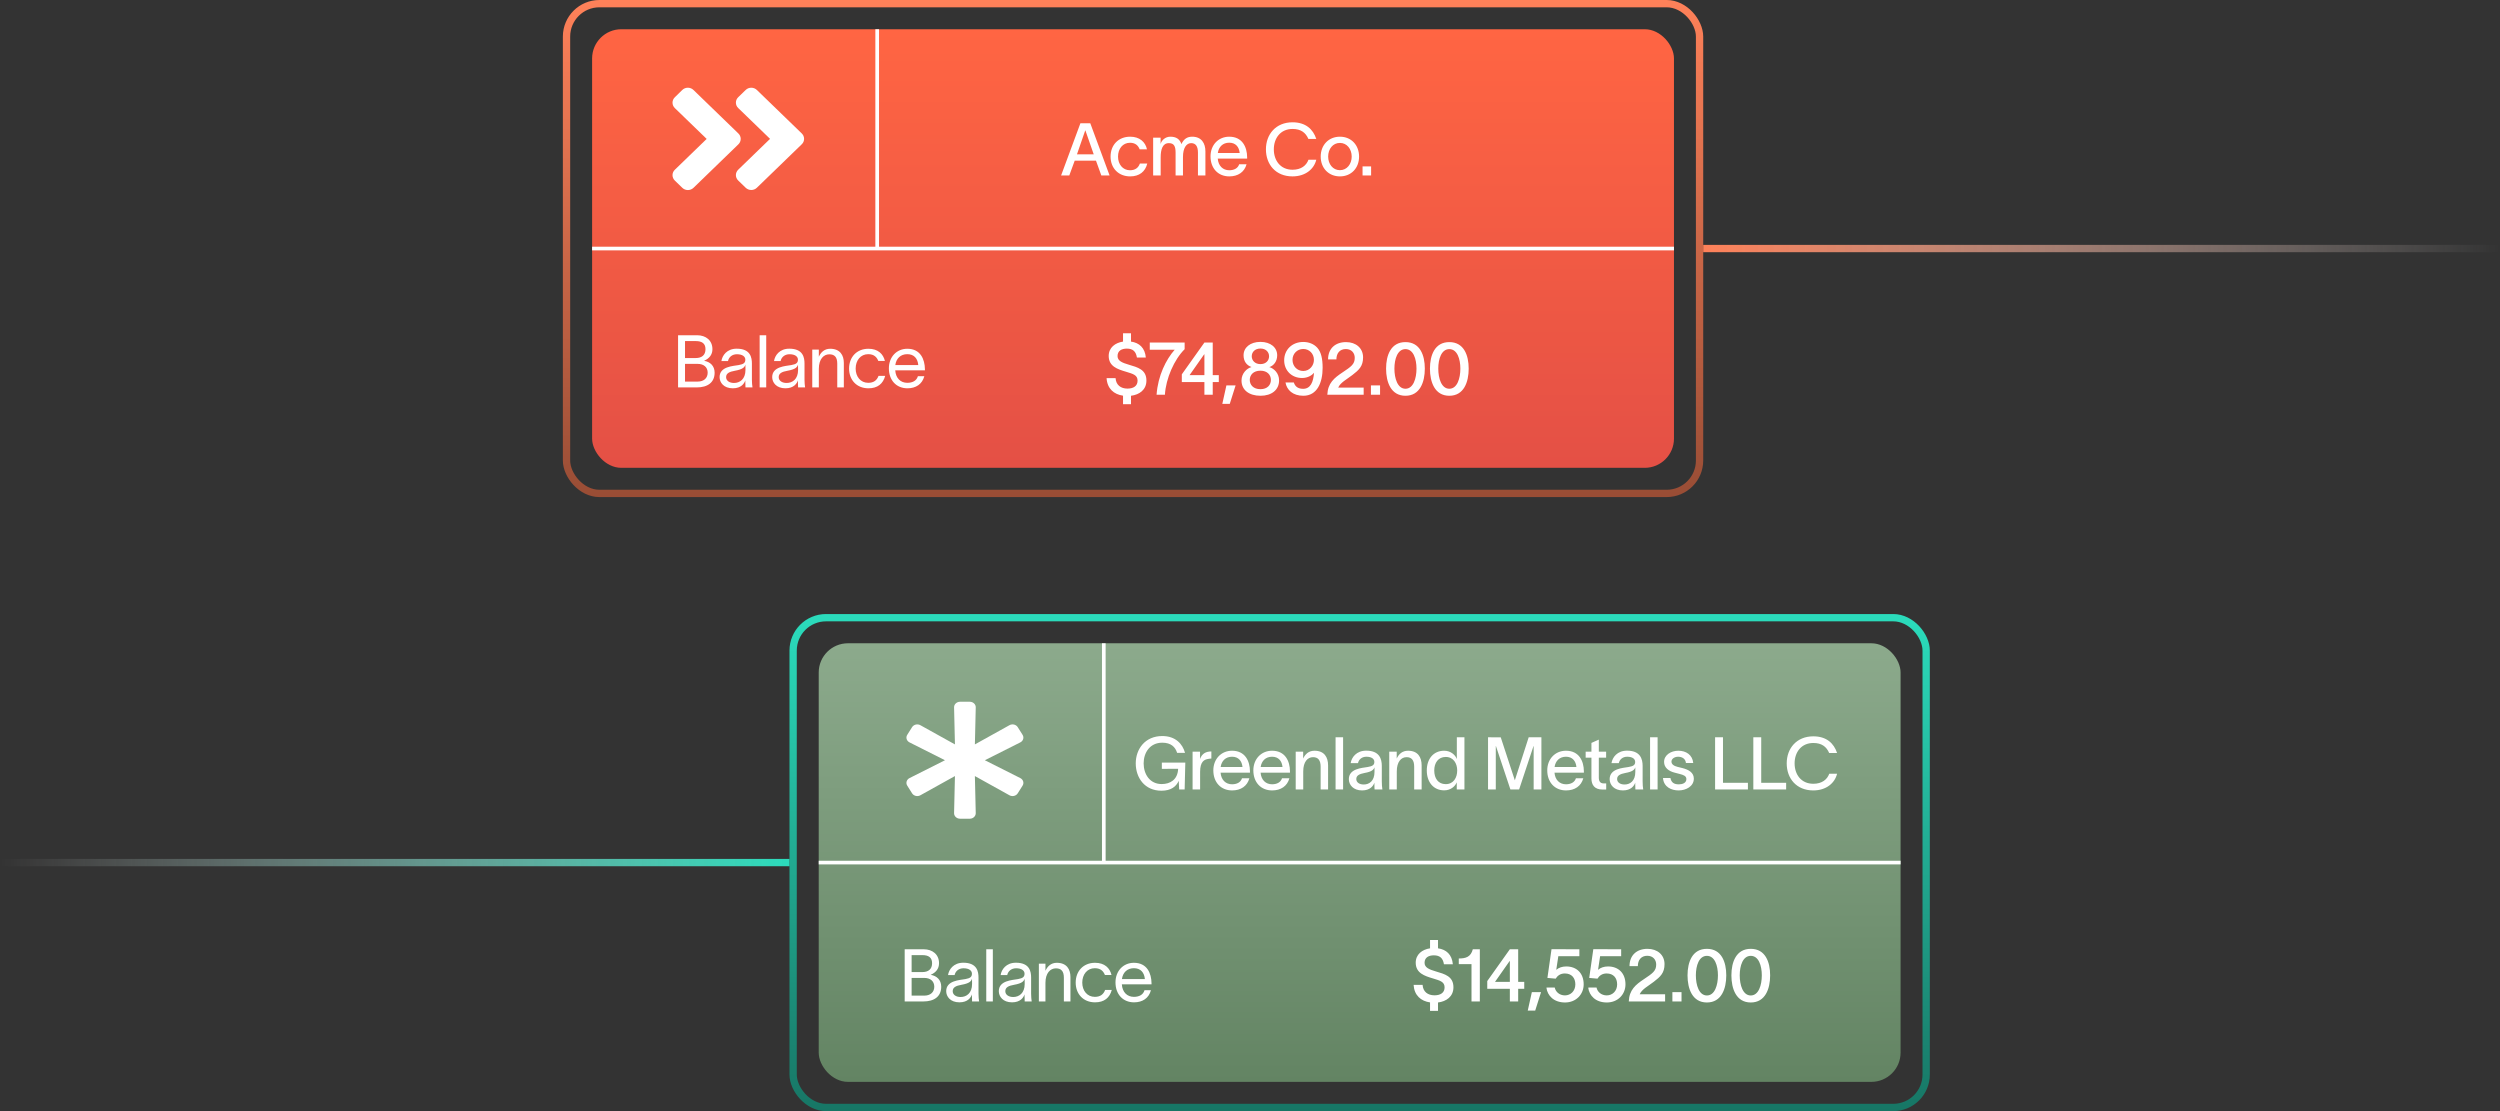 <svg width="342" height="152" viewBox="0 0 342 152" fill="none" xmlns="http://www.w3.org/2000/svg">
<rect x="0" y="0" width="342" height="152" fill="#333333" stroke="none"/>
<rect x="81" y="4" width="148" height="60" rx="4" fill="url(#paint0_linear_727_591)"/>
<rect x="77.5" y="0.5" width="155" height="67" rx="4.5" stroke="url(#paint1_linear_727_591)"/>
<path d="M233 34H342" stroke="url(#paint2_linear_727_591)"/>
<path d="M81 34L229 34" stroke="white" stroke-width="0.5"/>
<path d="M120 4V34" stroke="white" stroke-width="0.5"/>
<path d="M92.76 53V45.86H95.36C96.57 45.86 97.46 46.57 97.46 47.77C97.46 48.52 97.04 49.03 96.33 49.35V49.36C97.15 49.5 97.76 50.05 97.76 50.98C97.76 52.31 96.82 53 95.3 53H92.76ZM93.71 52.2H95.46C96.25 52.2 96.81 51.75 96.81 50.98C96.81 50.22 96.25 49.78 95.46 49.78H93.71V52.2ZM93.71 48.98H95.18C96.01 48.98 96.51 48.57 96.51 47.77C96.51 46.97 96.01 46.66 95.18 46.66H93.71V48.98ZM98.69 49.39C98.8 48.64 99.43 47.7 100.78 47.7C102.68 47.7 102.86 48.93 102.86 49.73V51.95C102.86 52.34 102.9 52.75 102.94 53H101.98C101.96 52.75 101.96 52.54 101.96 52.25V52.05H101.95C101.83 52.45 101.4 53.12 100.25 53.12C99.01 53.12 98.44 52.33 98.44 51.59C98.44 50.13 100.28 50.08 101.06 49.94C101.74 49.82 101.96 49.63 101.96 49.2C101.96 48.77 101.55 48.46 100.81 48.46C100.18 48.46 99.71 48.83 99.59 49.39H98.69ZM99.33 51.59C99.33 52.08 99.78 52.39 100.41 52.39C101.2 52.39 101.98 51.88 101.98 50.6L101.97 49.88C101.87 50.22 101.65 50.52 100.53 50.72C99.78 50.85 99.33 51.07 99.33 51.59ZM103.92 45.86H104.82V53H103.92V45.86ZM105.887 49.39C105.997 48.64 106.627 47.7 107.977 47.7C109.877 47.7 110.057 48.93 110.057 49.73V51.95C110.057 52.34 110.097 52.75 110.137 53H109.177C109.157 52.75 109.157 52.54 109.157 52.25V52.05H109.147C109.027 52.45 108.597 53.12 107.447 53.12C106.207 53.12 105.637 52.33 105.637 51.59C105.637 50.13 107.477 50.08 108.257 49.94C108.937 49.82 109.157 49.63 109.157 49.2C109.157 48.77 108.747 48.46 108.007 48.46C107.377 48.46 106.907 48.83 106.787 49.39H105.887ZM106.527 51.59C106.527 52.08 106.977 52.39 107.607 52.39C108.397 52.39 109.177 51.88 109.177 50.6L109.167 49.88C109.067 50.22 108.847 50.52 107.727 50.72C106.977 50.85 106.527 51.07 106.527 51.59ZM111.117 53V47.83H112.017V48.8C112.287 48.21 112.767 47.71 113.567 47.71C114.927 47.71 115.437 48.6 115.437 49.65V53H114.537V49.74C114.537 48.83 114.147 48.47 113.447 48.47C112.687 48.47 112.017 49.11 112.017 50.46V53H111.117ZM121.094 51.42C120.804 52.5 120.054 53.12 118.804 53.12C117.194 53.12 116.154 51.98 116.154 50.42C116.154 48.86 117.194 47.71 118.804 47.71C120.124 47.71 120.834 48.44 121.054 49.38H120.154C119.964 48.91 119.614 48.45 118.774 48.45C117.724 48.45 117.054 49.31 117.054 50.42C117.054 51.52 117.724 52.37 118.774 52.37C119.524 52.37 119.954 52.03 120.184 51.42H121.094ZM126.449 51.46C126.159 52.56 125.289 53.12 124.139 53.12C122.609 53.12 121.599 52.01 121.599 50.39C121.599 48.83 122.659 47.71 124.119 47.71C125.939 47.71 126.509 49.17 126.529 50.5V50.66H122.469C122.539 51.74 123.199 52.37 124.119 52.37C124.809 52.37 125.389 52.1 125.569 51.46H126.449ZM122.479 49.94H125.619C125.539 49.04 125.039 48.45 124.119 48.45C123.189 48.45 122.599 49.05 122.479 49.94Z" fill="white"/>
<path d="M153.63 45.59H154.72V46.73C155.85 46.89 156.63 47.58 156.75 48.91H155.53C155.4 48.09 154.99 47.69 154.15 47.69C153.45 47.69 152.88 47.98 152.88 48.71C152.88 49.36 153.5 49.62 154.42 49.89C155.63 50.25 156.83 50.55 156.83 52.06C156.83 53.34 155.85 54 154.72 54.14V55.29H153.63V54.13C152.38 53.95 151.47 53.17 151.38 51.73H152.61C152.67 52.67 153.32 53.16 154.24 53.16C155.04 53.16 155.62 52.82 155.62 52.07C155.62 51.29 154.96 51.14 154.06 50.86C152.88 50.51 151.69 50.13 151.67 48.72C151.66 47.55 152.56 46.89 153.63 46.73V45.59ZM162.059 47.77C160.629 49.18 159.489 51.79 159.359 54H158.219C158.409 51.37 159.519 49.18 160.699 47.84H157.289V46.86H162.059V47.77ZM161.672 52.27V51.21L164.762 46.86H165.902V51.32H166.732V52.27H165.902V54H164.762V52.27H161.672ZM162.732 51.32H164.762V48.47H164.732L162.732 51.32ZM167.772 52.72H169.032L168.232 55.25H167.212L167.772 52.72ZM172.429 46.77C173.829 46.77 174.719 47.55 174.719 48.6C174.719 49.42 174.269 50.01 173.649 50.22C174.299 50.41 174.979 51.07 174.979 52.04C174.979 53.34 173.959 54.14 172.439 54.14C170.859 54.14 169.829 53.34 169.839 52.04C169.849 51.07 170.559 50.39 171.209 50.21C170.539 49.98 170.119 49.43 170.119 48.6C170.119 47.55 171.019 46.77 172.429 46.77ZM170.969 51.97C170.969 52.65 171.459 53.24 172.429 53.24C173.379 53.24 173.859 52.66 173.859 51.97C173.859 51.3 173.379 50.71 172.429 50.71C171.459 50.71 170.969 51.3 170.969 51.97ZM171.239 48.74C171.239 49.31 171.679 49.81 172.429 49.81C173.179 49.81 173.609 49.32 173.609 48.74C173.609 48.17 173.179 47.68 172.429 47.68C171.669 47.68 171.239 48.17 171.239 48.74ZM175.675 49.29C175.675 47.85 176.755 46.78 178.285 46.78C179.055 46.78 179.735 47.06 180.195 47.56C180.745 48.16 180.935 49.11 180.935 50.32C180.935 52.35 180.185 54.14 178.295 54.14C176.855 54.14 176.025 53.34 175.855 52.32H176.995C177.125 52.73 177.425 53.19 178.265 53.19C179.285 53.19 179.665 52.26 179.755 51C179.505 51.31 178.935 51.71 178.125 51.71C176.695 51.71 175.675 50.68 175.675 49.29ZM176.815 49.23C176.815 50.08 177.435 50.75 178.285 50.75C179.155 50.75 179.745 50.01 179.745 49.23C179.745 48.37 179.105 47.74 178.285 47.74C177.455 47.74 176.815 48.39 176.815 49.23ZM181.679 49.17C181.679 47.67 182.679 46.8 184.139 46.8C185.499 46.8 186.469 47.63 186.469 48.89C186.469 50.1 185.909 50.61 185.009 51.3C184.209 51.92 183.379 52.32 183.069 53.02H186.549V54H181.579C181.639 52.42 182.519 51.7 183.649 50.95C184.829 50.16 185.329 49.83 185.329 48.95C185.329 48.3 184.899 47.75 184.109 47.75C183.269 47.75 182.819 48.34 182.819 49.17H181.679ZM187.543 52.72H188.793V54H187.543V52.72ZM192.266 53.18C193.346 53.18 193.776 51.76 193.776 50.43C193.776 49.1 193.346 47.76 192.266 47.76C191.186 47.76 190.756 49.1 190.756 50.43C190.756 51.76 191.186 53.18 192.266 53.18ZM189.616 50.43C189.616 48.59 190.276 46.8 192.266 46.8C194.256 46.8 194.916 48.59 194.916 50.43C194.916 52.27 194.256 54.14 192.266 54.14C190.276 54.14 189.616 52.27 189.616 50.43ZM198.267 53.18C199.347 53.18 199.777 51.76 199.777 50.43C199.777 49.1 199.347 47.76 198.267 47.76C197.187 47.76 196.757 49.1 196.757 50.43C196.757 51.76 197.187 53.18 198.267 53.18ZM195.617 50.43C195.617 48.59 196.277 46.8 198.267 46.8C200.257 46.8 200.917 48.59 200.917 50.43C200.917 52.27 200.257 54.14 198.267 54.14C196.277 54.14 195.617 52.27 195.617 50.43Z" fill="white"/>
<path d="M146.28 24H145.16L147.8 16.86H149.15L151.79 24H150.66L149.93 21.98H147.02L146.28 24ZM147.33 21.11H149.62L148.48 17.84H148.46L147.33 21.11ZM156.946 22.37C156.676 23.49 155.856 24.13 154.606 24.13C153.026 24.13 151.926 23.02 151.926 21.42C151.926 19.81 153.026 18.7 154.606 18.7C155.906 18.7 156.696 19.43 156.906 20.43H155.906C155.716 19.94 155.346 19.53 154.586 19.53C153.586 19.53 152.946 20.36 152.946 21.42C152.946 22.47 153.586 23.29 154.586 23.29C155.276 23.29 155.726 22.97 155.936 22.37H156.946ZM157.75 24V18.83H158.77V19.7C158.89 19.22 159.39 18.7 160.1 18.7C160.9 18.7 161.38 19.02 161.62 19.71C161.93 19.04 162.38 18.7 163.09 18.7C164.36 18.7 164.9 19.59 164.9 20.71V24H163.88V20.88C163.88 20.02 163.57 19.58 162.95 19.58C162.31 19.58 161.83 20.22 161.83 21.48V24H160.82V20.88C160.82 20.02 160.61 19.58 159.9 19.58C159.02 19.58 158.78 20.48 158.78 21.53V24H157.75ZM170.529 22.47C170.239 23.54 169.359 24.13 168.169 24.13C166.629 24.13 165.599 23.02 165.599 21.39C165.599 19.83 166.679 18.7 168.159 18.7C169.949 18.7 170.599 20.11 170.609 21.51V21.7H166.589C166.669 22.69 167.289 23.29 168.159 23.29C168.799 23.29 169.339 23.04 169.519 22.47H170.529ZM166.599 20.93H169.589C169.509 20.11 169.049 19.52 168.159 19.52C167.279 19.52 166.719 20.09 166.599 20.93ZM180.069 21.85C179.769 23.1 178.619 24.13 176.809 24.13C174.519 24.13 173.179 22.5 173.179 20.43C173.179 18.38 174.529 16.73 176.819 16.73C178.609 16.73 179.629 17.67 180.069 19.01H178.989C178.609 18.13 177.949 17.64 176.819 17.64C175.169 17.64 174.259 18.91 174.259 20.43C174.259 21.95 175.159 23.22 176.819 23.22C177.989 23.22 178.709 22.65 178.999 21.85H180.069ZM183.302 24.13C181.752 24.13 180.672 22.99 180.672 21.42C180.672 19.85 181.752 18.7 183.302 18.7C184.852 18.7 185.922 19.85 185.922 21.42C185.922 22.99 184.852 24.13 183.302 24.13ZM181.692 21.42C181.692 22.44 182.332 23.28 183.302 23.28C184.262 23.28 184.912 22.44 184.912 21.42C184.912 20.39 184.262 19.55 183.302 19.55C182.332 19.55 181.692 20.39 181.692 21.42ZM186.397 22.76H187.567V24H186.397V22.76Z" fill="white"/>
<rect x="112" y="88" width="148" height="60" rx="4" fill="url(#paint3_linear_727_591)"/>
<rect x="108.5" y="84.5" width="155" height="67" rx="4.5" stroke="url(#paint4_linear_727_591)"/>
<path d="M-1.26724e-05 118L108 118" stroke="url(#paint5_linear_727_591)"/>
<path d="M112 118L260 118" stroke="white" stroke-width="0.5"/>
<path d="M151 88V118" stroke="white" stroke-width="0.5"/>
<path d="M123.76 137V129.86H126.36C127.57 129.86 128.46 130.57 128.46 131.77C128.46 132.52 128.04 133.03 127.33 133.35V133.36C128.15 133.5 128.76 134.05 128.76 134.98C128.76 136.31 127.82 137 126.3 137H123.76ZM124.71 136.2H126.46C127.25 136.2 127.81 135.75 127.81 134.98C127.81 134.22 127.25 133.78 126.46 133.78H124.71V136.2ZM124.71 132.98H126.18C127.01 132.98 127.51 132.57 127.51 131.77C127.51 130.97 127.01 130.66 126.18 130.66H124.71V132.98ZM129.69 133.39C129.8 132.64 130.43 131.7 131.78 131.7C133.68 131.7 133.86 132.93 133.86 133.73V135.95C133.86 136.34 133.9 136.75 133.94 137H132.98C132.96 136.75 132.96 136.54 132.96 136.25V136.05H132.95C132.83 136.45 132.4 137.12 131.25 137.12C130.01 137.12 129.44 136.33 129.44 135.59C129.44 134.13 131.28 134.08 132.06 133.94C132.74 133.82 132.96 133.63 132.96 133.2C132.96 132.77 132.55 132.46 131.81 132.46C131.18 132.46 130.71 132.83 130.59 133.39H129.69ZM130.33 135.59C130.33 136.08 130.78 136.39 131.41 136.39C132.2 136.39 132.98 135.88 132.98 134.6L132.97 133.88C132.87 134.22 132.65 134.52 131.53 134.72C130.78 134.85 130.33 135.07 130.33 135.59ZM134.92 129.86H135.82V137H134.92V129.86ZM136.887 133.39C136.997 132.64 137.627 131.7 138.977 131.7C140.877 131.7 141.057 132.93 141.057 133.73V135.95C141.057 136.34 141.097 136.75 141.137 137H140.177C140.157 136.75 140.157 136.54 140.157 136.25V136.05H140.147C140.027 136.45 139.597 137.12 138.447 137.12C137.207 137.12 136.637 136.33 136.637 135.59C136.637 134.13 138.477 134.08 139.257 133.94C139.937 133.82 140.157 133.63 140.157 133.2C140.157 132.77 139.747 132.46 139.007 132.46C138.377 132.46 137.907 132.83 137.787 133.39H136.887ZM137.527 135.59C137.527 136.08 137.977 136.39 138.607 136.39C139.397 136.39 140.177 135.88 140.177 134.6L140.167 133.88C140.067 134.22 139.847 134.52 138.727 134.72C137.977 134.85 137.527 135.07 137.527 135.59ZM142.117 137V131.83H143.017V132.8C143.287 132.21 143.767 131.71 144.567 131.71C145.927 131.71 146.437 132.6 146.437 133.65V137H145.537V133.74C145.537 132.83 145.147 132.47 144.447 132.47C143.687 132.47 143.017 133.11 143.017 134.46V137H142.117ZM152.094 135.42C151.804 136.5 151.054 137.12 149.804 137.12C148.194 137.12 147.154 135.98 147.154 134.42C147.154 132.86 148.194 131.71 149.804 131.71C151.124 131.71 151.834 132.44 152.054 133.38H151.154C150.964 132.91 150.614 132.45 149.774 132.45C148.724 132.45 148.054 133.31 148.054 134.42C148.054 135.52 148.724 136.37 149.774 136.37C150.524 136.37 150.954 136.03 151.184 135.42H152.094ZM157.449 135.46C157.159 136.56 156.289 137.12 155.139 137.12C153.609 137.12 152.599 136.01 152.599 134.39C152.599 132.83 153.659 131.71 155.119 131.71C156.939 131.71 157.509 133.17 157.529 134.5V134.66H153.469C153.539 135.74 154.199 136.37 155.119 136.37C155.809 136.37 156.389 136.1 156.569 135.46H157.449ZM153.479 133.94H156.619C156.539 133.04 156.039 132.45 155.119 132.45C154.189 132.45 153.599 133.05 153.479 133.94Z" fill="white"/>
<path d="M195.63 128.59H196.72V129.73C197.85 129.89 198.63 130.58 198.75 131.91H197.53C197.4 131.09 196.99 130.69 196.15 130.69C195.45 130.69 194.88 130.98 194.88 131.71C194.88 132.36 195.5 132.62 196.42 132.89C197.63 133.25 198.83 133.55 198.83 135.06C198.83 136.34 197.85 137 196.72 137.14V138.29H195.63V137.13C194.38 136.95 193.47 136.17 193.38 134.73H194.61C194.67 135.67 195.32 136.16 196.24 136.16C197.04 136.16 197.62 135.82 197.62 135.07C197.62 134.29 196.96 134.14 196.06 133.86C194.88 133.51 193.69 133.13 193.67 131.72C193.66 130.55 194.56 129.89 195.63 129.73V128.59ZM202.441 137H201.301V131.89H199.561V131.12C200.501 131.12 201.211 130.92 201.481 129.86H202.441V137ZM203.457 135.27V134.21L206.547 129.86H207.687V134.32H208.517V135.27H207.687V137H206.547V135.27H203.457ZM204.517 134.32H206.547V131.47H206.517L204.517 134.32ZM209.557 135.72H210.817L210.017 138.25H208.997L209.557 135.72ZM216.057 130.81H213.177L212.897 132.67C213.227 132.38 213.707 132.21 214.257 132.21C215.687 132.21 216.647 133.13 216.647 134.66C216.647 136.04 215.597 137.14 214.097 137.14C212.587 137.14 211.687 136.23 211.547 135.1L212.687 135.09C212.797 135.67 213.327 136.17 214.087 136.17C214.847 136.17 215.507 135.59 215.507 134.66C215.507 133.79 215.007 133.17 214.067 133.17C213.437 133.17 213.047 133.5 212.817 133.88L211.687 133.78L212.247 129.85L216.057 129.86V130.81ZM221.775 130.81H218.895L218.615 132.67C218.945 132.38 219.425 132.21 219.975 132.21C221.405 132.21 222.365 133.13 222.365 134.66C222.365 136.04 221.315 137.14 219.815 137.14C218.305 137.14 217.405 136.23 217.265 135.1L218.405 135.09C218.515 135.67 219.045 136.17 219.805 136.17C220.565 136.17 221.225 135.59 221.225 134.66C221.225 133.79 220.725 133.17 219.785 133.17C219.155 133.17 218.765 133.5 218.535 133.88L217.405 133.78L217.965 129.85L221.775 129.86V130.81ZM222.917 132.17C222.917 130.67 223.917 129.8 225.377 129.8C226.737 129.8 227.707 130.63 227.707 131.89C227.707 133.1 227.147 133.61 226.247 134.3C225.447 134.92 224.617 135.32 224.307 136.02H227.787V137H222.817C222.877 135.42 223.757 134.7 224.887 133.95C226.067 133.16 226.567 132.83 226.567 131.95C226.567 131.3 226.137 130.75 225.347 130.75C224.507 130.75 224.057 131.34 224.057 132.17H222.917ZM228.782 135.72H230.032V137H228.782V135.72ZM233.504 136.18C234.584 136.18 235.014 134.76 235.014 133.43C235.014 132.1 234.584 130.76 233.504 130.76C232.424 130.76 231.994 132.1 231.994 133.43C231.994 134.76 232.424 136.18 233.504 136.18ZM230.854 133.43C230.854 131.59 231.514 129.8 233.504 129.8C235.494 129.8 236.154 131.59 236.154 133.43C236.154 135.27 235.494 137.14 233.504 137.14C231.514 137.14 230.854 135.27 230.854 133.43ZM239.505 136.18C240.585 136.18 241.015 134.76 241.015 133.43C241.015 132.1 240.585 130.76 239.505 130.76C238.425 130.76 237.995 132.1 237.995 133.43C237.995 134.76 238.425 136.18 239.505 136.18ZM236.855 133.43C236.855 131.59 237.515 129.8 239.505 129.8C241.495 129.8 242.155 131.59 242.155 133.43C242.155 135.27 241.495 137.14 239.505 137.14C237.515 137.14 236.855 135.27 236.855 133.43Z" fill="white"/>
<path d="M158.94 105.18V104.32H162.15L162.06 108H161.31L161.25 106.82C160.9 107.61 160.19 108.17 158.88 108.17C156.59 108.17 155.37 106.39 155.37 104.43C155.37 102.47 156.65 100.69 159 100.69C160.81 100.69 161.78 101.77 162.11 102.99H161.03C160.78 102.19 160.2 101.6 159 101.6C157.31 101.6 156.45 102.96 156.45 104.43C156.45 105.9 157.29 107.26 158.92 107.26C160.07 107.26 161.11 106.67 161.17 105.17L158.94 105.18ZM164.165 102.83V103.83C164.435 103.09 164.955 102.8 165.715 102.8V103.77C165.665 103.77 165.435 103.78 165.285 103.82C164.735 103.91 164.175 104.18 164.175 105.6V108H163.145V102.83H164.165ZM170.914 106.47C170.624 107.54 169.744 108.13 168.554 108.13C167.014 108.13 165.984 107.02 165.984 105.39C165.984 103.83 167.064 102.7 168.544 102.7C170.334 102.7 170.984 104.11 170.994 105.51V105.7H166.974C167.054 106.69 167.674 107.29 168.544 107.29C169.184 107.29 169.724 107.04 169.904 106.47H170.914ZM166.984 104.93H169.974C169.894 104.11 169.434 103.52 168.544 103.52C167.664 103.52 167.104 104.09 166.984 104.93ZM176.388 106.47C176.098 107.54 175.218 108.13 174.028 108.13C172.488 108.13 171.458 107.02 171.458 105.39C171.458 103.83 172.538 102.7 174.018 102.7C175.808 102.7 176.458 104.11 176.468 105.51V105.7H172.448C172.528 106.69 173.148 107.29 174.018 107.29C174.658 107.29 175.198 107.04 175.378 106.47H176.388ZM172.458 104.93H175.448C175.368 104.11 174.908 103.52 174.018 103.52C173.138 103.52 172.578 104.09 172.458 104.93ZM177.252 108V102.83H178.272V103.77C178.542 103.18 179.022 102.7 179.822 102.7C181.172 102.7 181.682 103.59 181.682 104.71V108H180.662V104.88C180.662 104.02 180.332 103.58 179.622 103.58C178.882 103.58 178.282 104.21 178.282 105.53V108H177.252ZM182.706 100.86H183.736V108H182.706V100.86ZM184.771 104.4C184.891 103.61 185.551 102.69 186.901 102.69C188.711 102.69 189.031 103.82 189.031 104.78V106.88C189.031 107.27 189.061 107.72 189.111 108H188.041C188.021 107.78 188.021 107.57 188.021 107.32V107.1H188.011C187.861 107.51 187.431 108.13 186.331 108.13C185.131 108.13 184.521 107.37 184.521 106.59C184.521 105.14 186.321 105.06 187.081 104.93C187.751 104.82 188.011 104.66 188.011 104.23C188.011 103.8 187.611 103.52 186.921 103.52C186.331 103.52 185.891 103.86 185.771 104.4H184.771ZM185.541 106.57C185.541 107.02 185.941 107.32 186.561 107.32C187.301 107.32 188.031 106.85 188.031 105.6V104.97C187.921 105.28 187.671 105.57 186.681 105.74C185.951 105.88 185.541 106.09 185.541 106.57ZM190.05 108V102.83H191.07V103.77C191.34 103.18 191.82 102.7 192.62 102.7C193.97 102.7 194.48 103.59 194.48 104.71V108H193.46V104.88C193.46 104.02 193.13 103.58 192.42 103.58C191.68 103.58 191.08 104.21 191.08 105.53V108H190.05ZM197.565 102.7C198.485 102.7 199.105 103.31 199.285 103.82H199.295V100.86H200.335V108H199.285V107.04H199.275C199.085 107.53 198.485 108.12 197.565 108.12C196.125 108.12 195.185 107.02 195.185 105.4C195.185 103.78 196.125 102.7 197.565 102.7ZM196.205 105.4C196.205 106.47 196.735 107.27 197.775 107.27C198.845 107.27 199.345 106.38 199.345 105.4C199.345 104.44 198.835 103.55 197.775 103.55C196.765 103.55 196.205 104.34 196.205 105.4ZM203.564 108V100.86L205.304 100.87L207.224 106.73H207.234L209.124 100.86H210.864V108H209.804V102.06H209.784L207.814 108H206.624L204.644 102.06H204.624V108H203.564ZM216.595 106.47C216.305 107.54 215.425 108.13 214.235 108.13C212.695 108.13 211.665 107.02 211.665 105.39C211.665 103.83 212.745 102.7 214.225 102.7C216.015 102.7 216.665 104.11 216.675 105.51V105.7H212.655C212.735 106.69 213.355 107.29 214.225 107.29C214.865 107.29 215.405 107.04 215.585 106.47H216.595ZM212.665 104.93H215.655C215.575 104.11 215.115 103.52 214.225 103.52C213.345 103.52 212.785 104.09 212.665 104.93ZM218.718 106.39C218.718 106.89 218.928 107.17 219.378 107.17H219.728V108.01H219.228C218.128 108.01 217.708 107.37 217.708 106.49V103.65H216.918V102.83H217.708V101.63L218.718 101.18V102.83H219.718V103.65H218.718V106.39ZM220.451 104.4C220.571 103.61 221.231 102.69 222.581 102.69C224.391 102.69 224.711 103.82 224.711 104.78V106.88C224.711 107.27 224.741 107.72 224.791 108H223.721C223.701 107.78 223.701 107.57 223.701 107.32V107.1H223.691C223.541 107.51 223.111 108.13 222.011 108.13C220.811 108.13 220.201 107.37 220.201 106.59C220.201 105.14 222.001 105.06 222.761 104.93C223.431 104.82 223.691 104.66 223.691 104.23C223.691 103.8 223.291 103.52 222.601 103.52C222.011 103.52 221.571 103.86 221.451 104.4H220.451ZM221.221 106.57C221.221 107.02 221.621 107.32 222.241 107.32C222.981 107.32 223.711 106.85 223.711 105.6V104.97C223.601 105.28 223.351 105.57 222.361 105.74C221.631 105.88 221.221 106.09 221.221 106.57ZM225.73 100.86H226.76V108H225.73V100.86ZM230.636 104.38C230.576 103.76 230.066 103.52 229.566 103.52C229.096 103.52 228.656 103.79 228.656 104.19C228.656 104.57 229.016 104.79 229.496 104.91C229.736 104.97 229.956 105.02 230.186 105.08C230.996 105.29 231.716 105.68 231.716 106.52C231.716 107.58 230.636 108.13 229.636 108.13C228.676 108.13 227.596 107.69 227.496 106.43H228.516C228.626 107.04 229.006 107.3 229.656 107.3C230.156 107.3 230.696 107.12 230.696 106.58C230.696 106.15 230.286 106.01 229.826 105.89C229.586 105.83 229.336 105.77 229.096 105.7C228.296 105.5 227.646 105.03 227.646 104.23C227.646 103.27 228.606 102.7 229.596 102.7C230.656 102.7 231.526 103.26 231.636 104.38H230.636ZM234.625 100.86H235.705V107.09H239.115V108H234.625V100.86ZM239.855 100.86H240.935V107.09H244.345V108H239.855V100.86ZM251.312 105.85C251.012 107.1 249.862 108.13 248.052 108.13C245.762 108.13 244.422 106.5 244.422 104.43C244.422 102.38 245.772 100.73 248.062 100.73C249.852 100.73 250.872 101.67 251.312 103.01H250.232C249.852 102.13 249.192 101.64 248.062 101.64C246.412 101.64 245.502 102.91 245.502 104.43C245.502 105.95 246.402 107.22 248.062 107.22C249.232 107.22 249.952 106.65 250.242 105.85H251.312Z" fill="white"/>
<path d="M101.011 19.744L94.87 25.692C94.445 26.103 93.759 26.103 93.339 25.692L92.318 24.703C91.894 24.292 91.894 23.627 92.318 23.221L96.672 19.004L92.318 14.788C91.894 14.377 91.894 13.712 92.318 13.306L93.334 12.308C93.759 11.897 94.445 11.897 94.865 12.308L101.007 18.256C101.436 18.668 101.436 19.332 101.011 19.744ZM109.682 18.256L103.54 12.308C103.116 11.897 102.429 11.897 102.009 12.308L100.989 13.297C100.564 13.708 100.564 14.373 100.989 14.779L105.342 18.996L100.989 23.212C100.564 23.623 100.564 24.288 100.989 24.695L102.009 25.683C102.434 26.094 103.12 26.094 103.54 25.683L109.682 19.735C110.106 19.332 110.106 18.668 109.682 18.256Z" fill="white"/>
<path d="M139.575 106.44L134.727 104L139.575 101.56C139.978 101.357 140.12 100.891 139.89 100.527L139.226 99.473C138.997 99.109 138.486 98.988 138.093 99.206L133.364 101.835L133.482 96.766C133.492 96.346 133.123 96 132.664 96H131.336C130.877 96 130.508 96.346 130.518 96.766L130.636 101.835L125.907 99.207C125.514 98.989 125.003 99.109 124.774 99.473L124.11 100.527C123.88 100.891 124.022 101.357 124.425 101.56L129.273 104L124.425 106.44C124.022 106.643 123.88 107.109 124.11 107.473L124.774 108.527C125.003 108.891 125.514 109.012 125.907 108.794L130.636 106.165L130.518 111.234C130.508 111.654 130.877 112 131.336 112H132.664C133.123 112 133.492 111.654 133.482 111.234L133.364 106.165L138.093 108.794C138.486 109.012 138.997 108.891 139.226 108.527L139.89 107.473C140.12 107.109 139.978 106.643 139.575 106.44Z" fill="white"/>
<defs>
<linearGradient id="paint0_linear_727_591" x1="155" y1="4" x2="155" y2="64" gradientUnits="userSpaceOnUse">
<stop stop-color="#FF6543"/>
<stop offset="1" stop-color="#E45045"/>
</linearGradient>
<linearGradient id="paint1_linear_727_591" x1="155" y1="0" x2="155" y2="68" gradientUnits="userSpaceOnUse">
<stop stop-color="#FF8159"/>
<stop offset="1" stop-color="#994D35"/>
</linearGradient>
<linearGradient id="paint2_linear_727_591" x1="233" y1="34.5" x2="342" y2="34.5" gradientUnits="userSpaceOnUse">
<stop stop-color="#FF8159"/>
<stop offset="1" stop-color="white" stop-opacity="0"/>
</linearGradient>
<linearGradient id="paint3_linear_727_591" x1="186" y1="88" x2="186" y2="148" gradientUnits="userSpaceOnUse">
<stop stop-color="#8CAA8C"/>
<stop offset="1" stop-color="#638463"/>
</linearGradient>
<linearGradient id="paint4_linear_727_591" x1="186" y1="84" x2="186" y2="152" gradientUnits="userSpaceOnUse">
<stop stop-color="#2BDCBC"/>
<stop offset="1" stop-color="#177665"/>
</linearGradient>
<linearGradient id="paint5_linear_727_591" x1="-2.45568e-10" y1="118.5" x2="108" y2="118.5" gradientUnits="userSpaceOnUse">
<stop stop-color="white" stop-opacity="0"/>
<stop offset="1" stop-color="#2BDCBC"/>
</linearGradient>
</defs>
</svg>
